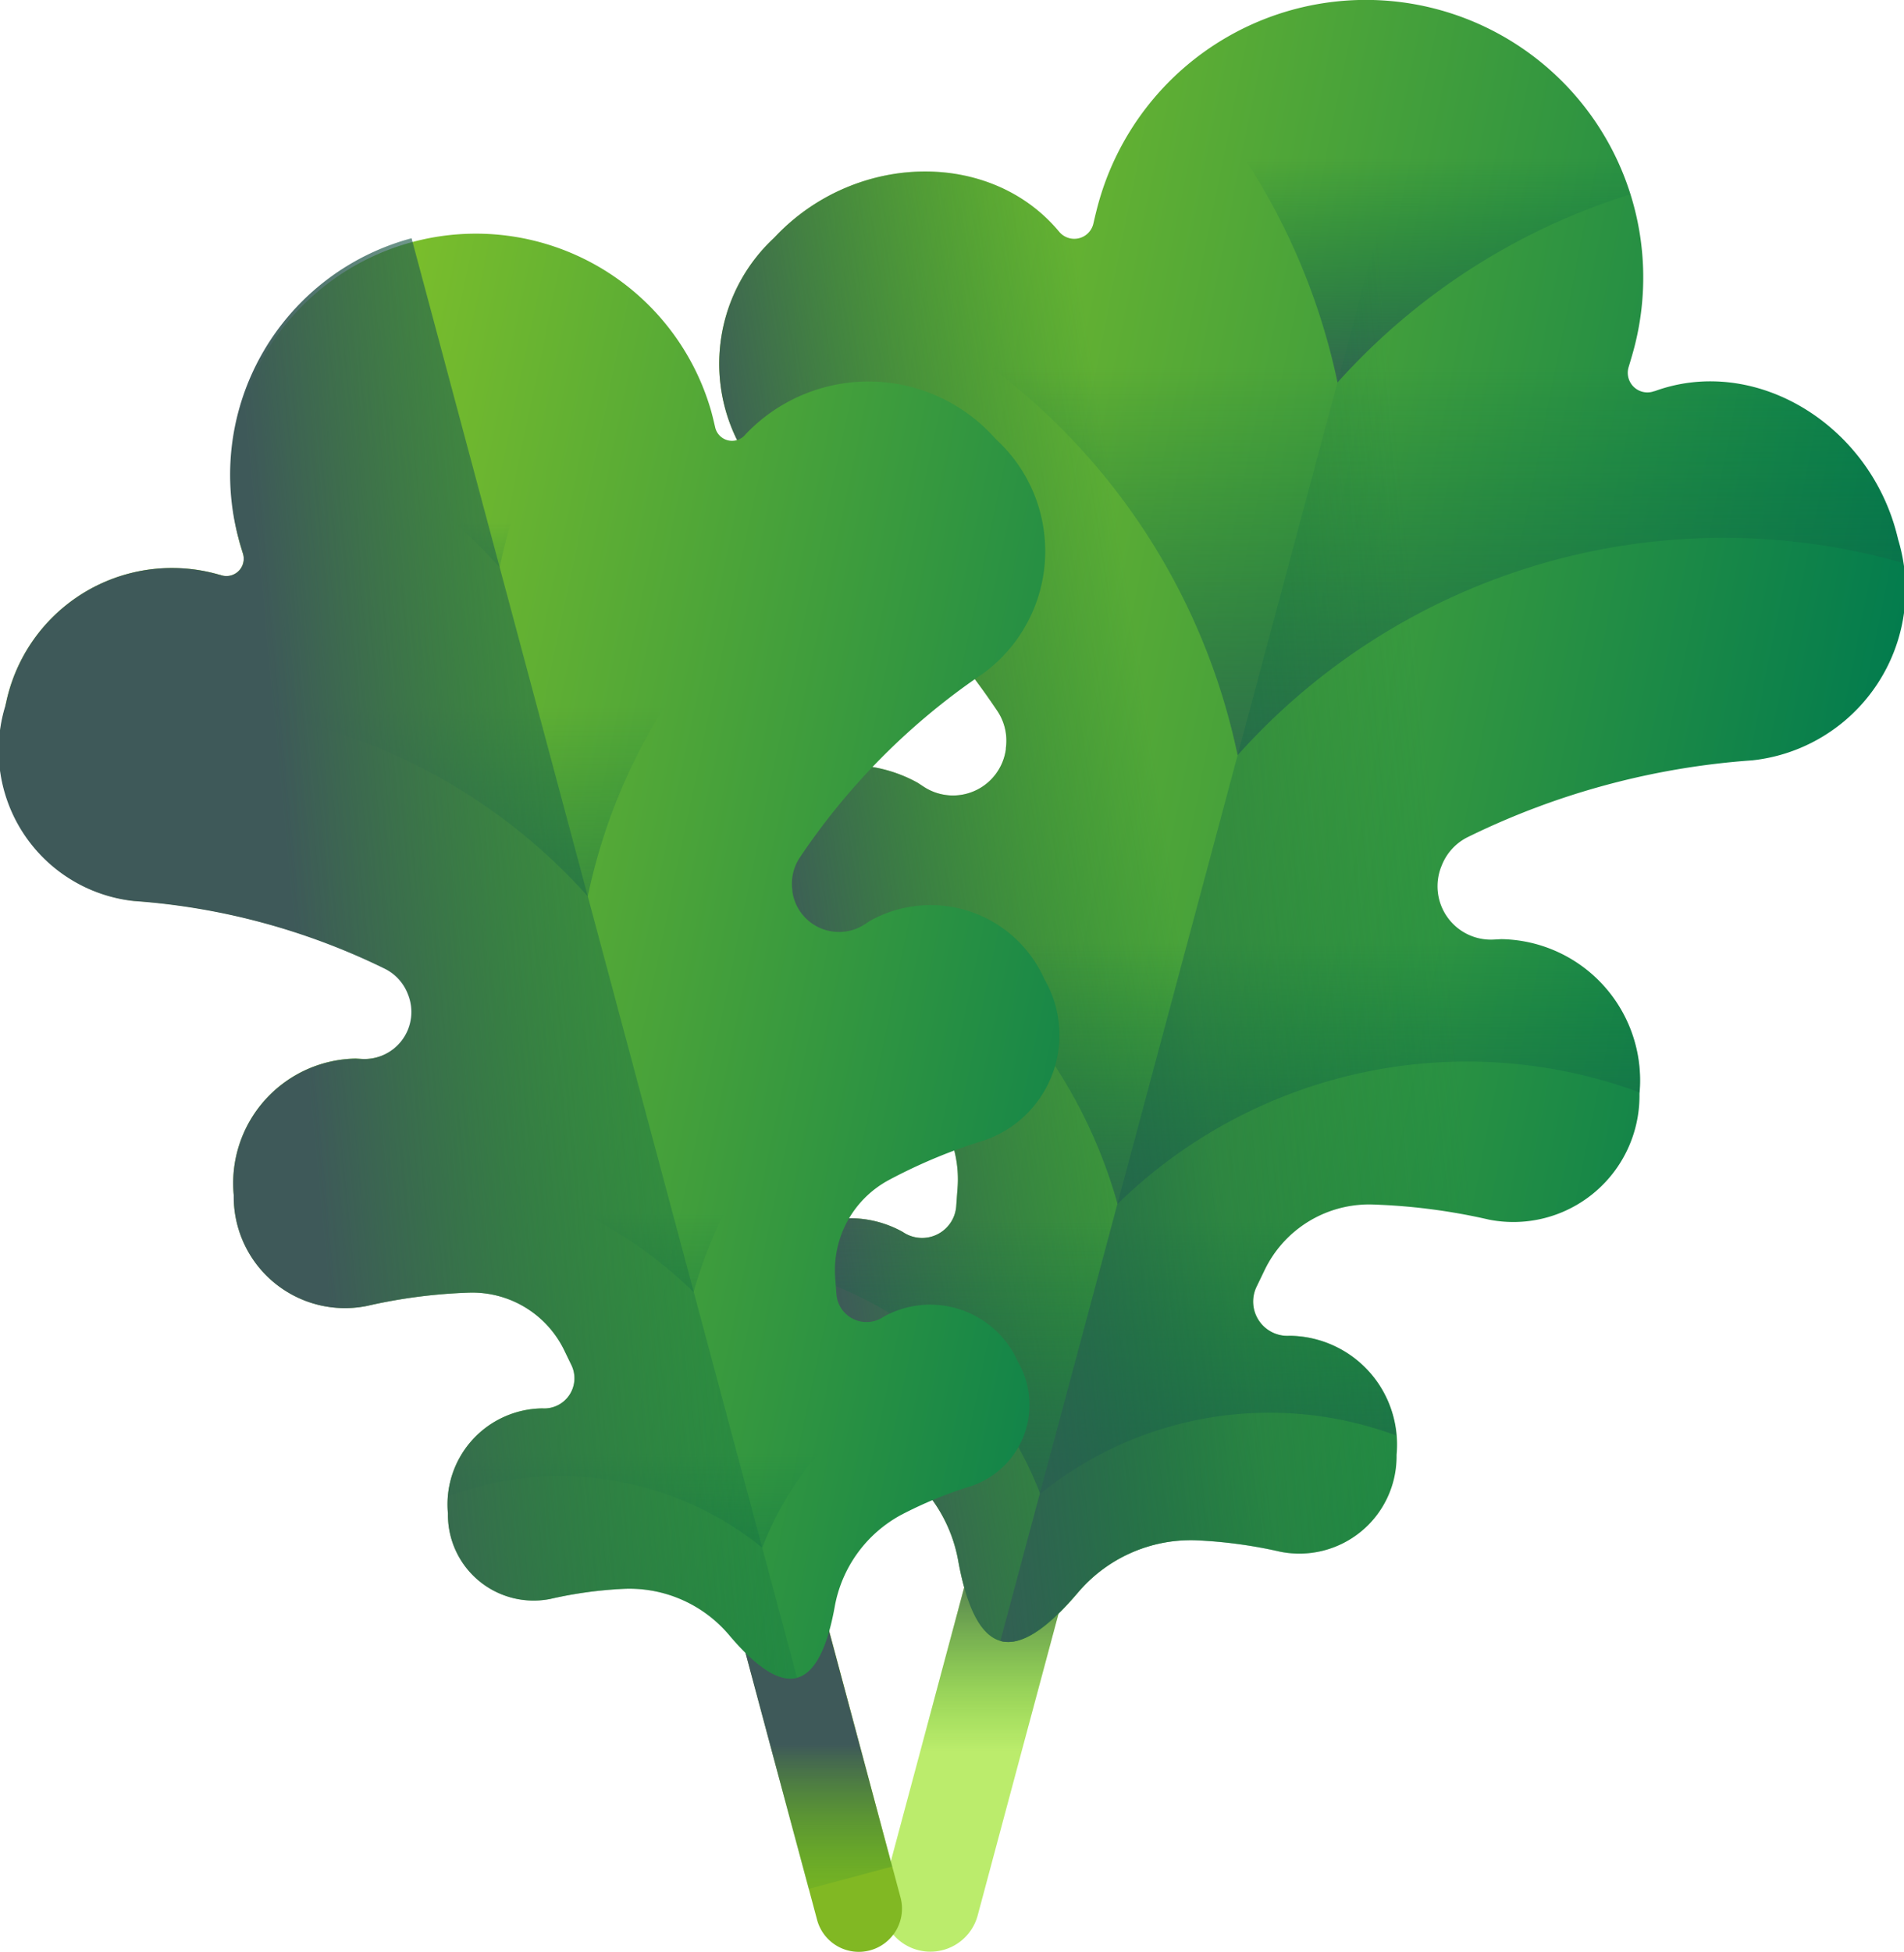 <svg xmlns="http://www.w3.org/2000/svg" xmlns:xlink="http://www.w3.org/1999/xlink" width="54.173" height="55.507" viewBox="0 0 54.173 55.507">
  <defs>
    <linearGradient id="linear-gradient" x1="0.903" y1="0.495" x2="1.261" y2="0.495" gradientUnits="objectBoundingBox">
      <stop offset="0" stop-color="#bbec6c"/>
      <stop offset="1" stop-color="#81b823"/>
    </linearGradient>
    <linearGradient id="linear-gradient-2" x1="1.086" y1="0.81" x2="1.086" y2="0.508" gradientUnits="objectBoundingBox">
      <stop offset="0" stop-color="#47a920" stop-opacity="0"/>
      <stop offset="0.242" stop-color="#459a2a" stop-opacity="0.243"/>
      <stop offset="0.7" stop-color="#417545" stop-opacity="0.702"/>
      <stop offset="1" stop-color="#3e5959"/>
    </linearGradient>
    <linearGradient id="linear-gradient-3" x1="-0.06" y1="0.351" x2="0.948" y2="0.634" gradientUnits="objectBoundingBox">
      <stop offset="0" stop-color="#8bc727"/>
      <stop offset="1" stop-color="#017b4e"/>
    </linearGradient>
    <linearGradient id="linear-gradient-4" x1="0.382" y1="0.501" x2="0.055" y2="0.572" gradientUnits="objectBoundingBox">
      <stop offset="0" stop-color="#026841" stop-opacity="0"/>
      <stop offset="0.238" stop-color="#0a6644" stop-opacity="0.239"/>
      <stop offset="0.608" stop-color="#20614d" stop-opacity="0.608"/>
      <stop offset="1" stop-color="#3e5959"/>
    </linearGradient>
    <linearGradient id="linear-gradient-5" x1="0.395" y1="0.812" x2="0.395" y2="1.076" xlink:href="#linear-gradient-4"/>
    <linearGradient id="linear-gradient-6" x1="0.387" y1="0.78" x2="0.387" y2="1.089" xlink:href="#linear-gradient-4"/>
    <linearGradient id="linear-gradient-7" x1="0.366" y1="0.486" x2="0.366" y2="1.198" xlink:href="#linear-gradient-4"/>
    <linearGradient id="linear-gradient-8" x1="-0.002" y1="0.415" x2="-0.002" y2="1.118" xlink:href="#linear-gradient-4"/>
    <linearGradient id="linear-gradient-9" x1="0.469" y1="0.435" x2="-0.177" y2="0.545" xlink:href="#linear-gradient-4"/>
    <linearGradient id="linear-gradient-10" x1="209.181" y1="123.891" x2="209.244" y2="123.911" xlink:href="#linear-gradient"/>
    <linearGradient id="linear-gradient-11" x1="18.968" y1="10.76" x2="19.034" y2="10.777" xlink:href="#linear-gradient"/>
    <linearGradient id="linear-gradient-12" x1="-0.37" y1="0.723" x2="-0.012" y2="0.723" xlink:href="#linear-gradient"/>
    <linearGradient id="linear-gradient-13" x1="-0.199" y1="1.062" x2="-0.199" y2="0.76" xlink:href="#linear-gradient-2"/>
    <linearGradient id="linear-gradient-14" x1="0.126" y1="0.456" x2="1.134" y2="0.739" xlink:href="#linear-gradient-3"/>
    <linearGradient id="linear-gradient-15" x1="0.581" y1="0.928" x2="0.581" y2="1.191" xlink:href="#linear-gradient-4"/>
    <linearGradient id="linear-gradient-16" x1="0.588" y1="0.923" x2="0.588" y2="1.232" xlink:href="#linear-gradient-4"/>
    <linearGradient id="linear-gradient-17" x1="0.608" y1="0.714" x2="0.608" y2="1.426" xlink:href="#linear-gradient-4"/>
    <linearGradient id="linear-gradient-18" x1="0.936" y1="0.865" x2="0.936" y2="1.568" xlink:href="#linear-gradient-4"/>
    <linearGradient id="linear-gradient-19" x1="1.045" y1="0.54" x2="0.398" y2="0.651" xlink:href="#linear-gradient-4"/>
    <linearGradient id="linear-gradient-20" x1="-1842.337" y1="413.348" x2="-1842.275" y2="413.37" xlink:href="#linear-gradient"/>
    <linearGradient id="linear-gradient-21" x1="-161.591" y1="34.723" x2="-161.525" y2="34.74" xlink:href="#linear-gradient"/>
  </defs>
  <g id="arugula" transform="translate(-6.132 -0.001)">
    <g id="Group_9273" data-name="Group 9273" transform="translate(26.157 0.001)">
      <g id="Group_9269" data-name="Group 9269" transform="translate(5.054 34.095)">
        <path id="Path_16655" data-name="Path 16655" d="M237.586,334.625a1.393,1.393,0,0,1-.985-1.706l4.991-18.627a1.393,1.393,0,0,1,2.691.721l-4.991,18.626A1.393,1.393,0,0,1,237.586,334.625Z" transform="translate(-236.553 -313.26)" fill="url(#linear-gradient)"/>
        <path id="Path_16656" data-name="Path 16656" d="M245.867,313.308a1.393,1.393,0,0,0-1.706.985l-4.725,17.634,2.691.721,4.725-17.634A1.393,1.393,0,0,0,245.867,313.308Z" transform="translate(-239.122 -313.26)" fill="url(#linear-gradient-2)"/>
      </g>
      <g id="Group_9272" data-name="Group 9272" transform="translate(0 0)">
        <path id="Path_16657" data-name="Path 16657" d="M224.1,15.343l-.027-.109c-.792-3.179-4.052-5.147-6.9-4.108l-.011,0a.558.558,0,0,1-.73-.685c.061-.2.11-.368.147-.505a7.894,7.894,0,1,0-15.251-4.086c-.037.138-.079.309-.125.511a.558.558,0,0,1-.975.228l-.008-.009c-1.944-2.323-5.752-2.249-8.028.109l-.078.081a4.886,4.886,0,0,0,.441,7.517,21.847,21.847,0,0,1,5.921,5.942,1.519,1.519,0,0,1,.237,1.046l0,.034a1.518,1.518,0,0,1-2.344,1.063l-.163-.107a4.016,4.016,0,0,0-5.6,1.84l-.037.074a3.589,3.589,0,0,0,1.961,5.172,17.254,17.254,0,0,1,3.091,1.287,3.3,3.3,0,0,1,1.718,3.151q-.02.261-.038.519a.974.974,0,0,1-1.508.74l-.015-.01a3.094,3.094,0,0,0-4.316,1.417l-.028.057a2.764,2.764,0,0,0,1.51,3.983,13.371,13.371,0,0,1,2.261.927,4.212,4.212,0,0,1,2.156,2.988c.237,1.295.626,2.107,1.208,2.263s1.326-.353,2.178-1.356a4.213,4.213,0,0,1,3.361-1.51,13.373,13.373,0,0,1,2.422.327,2.764,2.764,0,0,0,3.3-2.695l0-.063a3.094,3.094,0,0,0-3.029-3.385h-.018a.974.974,0,0,1-.936-1.395l.226-.469a3.3,3.3,0,0,1,3.063-1.87,17.255,17.255,0,0,1,3.321.431,3.589,3.589,0,0,0,4.284-3.5l0-.082a4.016,4.016,0,0,0-3.932-4.395l-.2.011a1.518,1.518,0,0,1-1.5-2.092l.013-.032a1.518,1.518,0,0,1,.729-.787,21.849,21.849,0,0,1,8.1-2.185A4.886,4.886,0,0,0,224.1,15.343Z" transform="translate(-190.119 -0.001)" fill="url(#linear-gradient-3)"/>
        <path id="Path_16658" data-name="Path 16658" d="M224.1,15.343l-.027-.109c-.792-3.179-4.052-5.147-6.9-4.108l-.011,0a.558.558,0,0,1-.73-.685c.061-.2.11-.368.147-.505a7.894,7.894,0,1,0-15.251-4.086c-.037.138-.079.309-.125.511a.558.558,0,0,1-.975.228l-.008-.009c-1.944-2.323-5.752-2.249-8.028.109l-.078.081a4.886,4.886,0,0,0,.441,7.517,21.847,21.847,0,0,1,5.921,5.942,1.519,1.519,0,0,1,.237,1.046l0,.034a1.518,1.518,0,0,1-2.344,1.063l-.163-.107a4.016,4.016,0,0,0-5.6,1.84l-.037.074a3.589,3.589,0,0,0,1.961,5.172,17.254,17.254,0,0,1,3.091,1.287,3.3,3.3,0,0,1,1.718,3.151q-.02.261-.038.519a.974.974,0,0,1-1.508.74l-.015-.01a3.094,3.094,0,0,0-4.316,1.417l-.028.057a2.764,2.764,0,0,0,1.51,3.983,13.371,13.371,0,0,1,2.261.927,4.212,4.212,0,0,1,2.156,2.988c.237,1.295.626,2.107,1.208,2.263s1.326-.353,2.178-1.356a4.213,4.213,0,0,1,3.361-1.51,13.373,13.373,0,0,1,2.422.327,2.764,2.764,0,0,0,3.3-2.695l0-.063a3.094,3.094,0,0,0-3.029-3.385h-.018a.974.974,0,0,1-.936-1.395l.226-.469a3.3,3.3,0,0,1,3.063-1.87,17.255,17.255,0,0,1,3.321.431,3.589,3.589,0,0,0,4.284-3.5l0-.082a4.016,4.016,0,0,0-3.932-4.395l-.2.011a1.518,1.518,0,0,1-1.5-2.092l.013-.032a1.518,1.518,0,0,1,.729-.787,21.849,21.849,0,0,1,8.1-2.185A4.886,4.886,0,0,0,224.1,15.343Z" transform="translate(-190.119 -0.001)" fill="url(#linear-gradient-4)"/>
        <path id="Path_16659" data-name="Path 16659" d="M224.1,15.343l-.027-.109c-.792-3.179-4.052-5.147-6.9-4.108l-.011,0a.558.558,0,0,1-.73-.685c.061-.2.11-.368.147-.505a7.894,7.894,0,1,0-15.251-4.086c-.037.138-.079.309-.125.511a.558.558,0,0,1-.975.228l-.008-.009c-1.944-2.323-5.752-2.249-8.028.109l-.078.081a4.886,4.886,0,0,0,.441,7.517,21.847,21.847,0,0,1,5.921,5.942,1.518,1.518,0,0,1,.237,1.046l0,.034a1.518,1.518,0,0,1-2.344,1.063l-.163-.107a4.016,4.016,0,0,0-5.6,1.84l-.037.074a3.589,3.589,0,0,0,1.961,5.172,17.254,17.254,0,0,1,3.091,1.287,3.3,3.3,0,0,1,1.718,3.151q-.02.261-.038.519a.974.974,0,0,1-1.508.74l-.015-.01a3.043,3.043,0,0,0-4.026.944c.313.054.625.121.938.205a10.369,10.369,0,0,1,7,6.3h0a10.369,10.369,0,0,1,9.212-1.952c.313.084.617.182.915.291a3.043,3.043,0,0,0-3.015-2.831h-.018a.974.974,0,0,1-.936-1.395l.227-.469a3.3,3.3,0,0,1,3.063-1.87,17.255,17.255,0,0,1,3.321.431,3.589,3.589,0,0,0,4.284-3.5l0-.082a4.016,4.016,0,0,0-3.932-4.395l-.2.011a1.518,1.518,0,0,1-1.5-2.092l.013-.032a1.518,1.518,0,0,1,.729-.787,21.849,21.849,0,0,1,8.1-2.185,4.886,4.886,0,0,0,4.141-6.289Z" transform="translate(-190.119 -0.001)" fill="url(#linear-gradient-5)"/>
        <path id="Path_16660" data-name="Path 16660" d="M227.735,15.343l-.027-.109c-.792-3.179-4.052-5.147-6.9-4.108l-.011,0a.558.558,0,0,1-.73-.685c.061-.2.11-.368.147-.505a7.894,7.894,0,1,0-15.251-4.086c-.037.138-.079.309-.125.511a.558.558,0,0,1-.975.228l-.008-.009c-1.944-2.323-5.752-2.249-8.028.109l-.078.081a4.886,4.886,0,0,0,.441,7.517,21.847,21.847,0,0,1,5.921,5.942,1.518,1.518,0,0,1,.237,1.046l0,.034A1.518,1.518,0,0,1,200,22.374l-.163-.107a4.012,4.012,0,0,0-5.58,1.8c.418.073.837.163,1.255.275a14.221,14.221,0,0,1,10.019,9.9h0a14.221,14.221,0,0,1,13.626-3.563c.417.112.825.243,1.223.389a4.012,4.012,0,0,0-3.934-4.347l-.2.011a1.518,1.518,0,0,1-1.5-2.092l.013-.032a1.518,1.518,0,0,1,.729-.787,21.849,21.849,0,0,1,8.1-2.185A4.886,4.886,0,0,0,227.735,15.343Z" transform="translate(-193.759 -0.001)" fill="url(#linear-gradient-6)"/>
        <path id="Path_16661" data-name="Path 16661" d="M236.793,15.343l-.027-.109c-.792-3.179-4.052-5.147-6.9-4.108l-.011,0a.558.558,0,0,1-.73-.685c.061-.2.11-.368.147-.505a7.894,7.894,0,1,0-15.251-4.086c-.037.138-.079.309-.125.511a.558.558,0,0,1-.975.228l-.008-.009c-1.944-2.323-5.752-2.249-8.028.109l-.078.081a5.833,5.833,0,0,0-.442.516c.093.024.186.046.28.072a18.549,18.549,0,0,1,13.36,14.122h0a18.549,18.549,0,0,1,18.631-5.55c.093.025.185.052.277.078a5.873,5.873,0,0,0-.125-.668Z" transform="translate(-202.817 -0.001)" fill="url(#linear-gradient-7)"/>
        <path id="Path_16662" data-name="Path 16662" d="M318.643,10.879h0a18.634,18.634,0,0,1,8.327-5.348,7.892,7.892,0,0,0-12.866-3.448,18.634,18.634,0,0,1,4.538,8.8Z" transform="translate(-300.611 -0.003)" fill="url(#linear-gradient-8)"/>
        <path id="Path_16663" data-name="Path 16663" d="M269.847,47.538a4.213,4.213,0,0,1,3.361-1.51,13.372,13.372,0,0,1,2.422.327,2.764,2.764,0,0,0,3.3-2.695l0-.063a3.094,3.094,0,0,0-3.029-3.385h-.018a.974.974,0,0,1-.936-1.395l.227-.469a3.3,3.3,0,0,1,3.063-1.87,17.255,17.255,0,0,1,3.321.431,3.589,3.589,0,0,0,4.284-3.5l0-.082a4.016,4.016,0,0,0-3.932-4.395l-.2.011a1.518,1.518,0,0,1-1.5-2.092l.013-.032a1.518,1.518,0,0,1,.729-.787,21.849,21.849,0,0,1,8.1-2.185,4.886,4.886,0,0,0,4.141-6.289l-.027-.109c-.792-3.179-4.052-5.147-6.9-4.108l-.011,0a.558.558,0,0,1-.73-.685c.061-.2.11-.368.147-.505A7.894,7.894,0,0,0,280.1,2.49l-12.434,46.4c.582.156,1.325-.353,2.178-1.356Z" transform="translate(-259.229 -2.219)" fill="url(#linear-gradient-9)"/>
        <g id="Group_9271" data-name="Group 9271" transform="translate(1.474 35.983)">
          <g id="Group_9270" data-name="Group 9270">
            <path id="Path_16664" data-name="Path 16664" d="M204.919,330.627l.012-.017h0Z" transform="translate(-204.782 -330.61)" fill="url(#linear-gradient-10)"/>
            <path id="Path_16665" data-name="Path 16665" d="M203.8,330.765c-.048.066-.094.134-.137.2C203.705,330.9,203.751,330.831,203.8,330.765Z" transform="translate(-203.662 -330.748)" fill="url(#linear-gradient-11)"/>
          </g>
        </g>
      </g>
    </g>
    <g id="Group_9278" data-name="Group 9278" transform="translate(6.132 6.543)">
      <g id="Group_9274" data-name="Group 9274" transform="translate(18.804 30.076)">
        <path id="Path_16666" data-name="Path 16666" d="M184.855,355.3a1.229,1.229,0,0,0,.869-1.5l-4.4-16.431a1.229,1.229,0,0,0-2.374.636l4.4,16.431A1.229,1.229,0,0,0,184.855,355.3Z" transform="translate(-178.905 -336.448)" fill="url(#linear-gradient-12)"/>
        <path id="Path_16667" data-name="Path 16667" d="M179.816,336.49a1.229,1.229,0,0,1,1.5.869l4.168,15.556-2.374.636-4.168-15.556A1.229,1.229,0,0,1,179.816,336.49Z" transform="translate(-178.905 -336.447)" fill="url(#linear-gradient-13)"/>
      </g>
      <g id="Group_9277" data-name="Group 9277" transform="translate(0)">
        <path id="Path_16668" data-name="Path 16668" d="M6.284,73.644l.024-.1a4.823,4.823,0,0,1,6.085-3.624l.01,0a.492.492,0,0,0,.644-.6c-.054-.175-.1-.324-.13-.446a6.964,6.964,0,0,1,13.453-3.6c.033.121.07.273.111.451a.492.492,0,0,0,.86.2l.007-.008a4.823,4.823,0,0,1,7.081.1l.069.071a4.31,4.31,0,0,1-.389,6.631,19.273,19.273,0,0,0-5.223,5.242,1.339,1.339,0,0,0-.21.923l0,.03a1.34,1.34,0,0,0,2.068.937l.144-.095a3.543,3.543,0,0,1,4.942,1.623l.033.065A3.166,3.166,0,0,1,34.138,86a15.22,15.22,0,0,0-2.727,1.135,2.91,2.91,0,0,0-1.515,2.78q.017.23.034.458a.859.859,0,0,0,1.33.653l.013-.009a2.729,2.729,0,0,1,3.807,1.25l.025.05a2.439,2.439,0,0,1-1.332,3.514,11.8,11.8,0,0,0-1.995.818,3.716,3.716,0,0,0-1.9,2.636c-.209,1.142-.553,1.859-1.066,2s-1.169-.311-1.921-1.2a3.716,3.716,0,0,0-2.965-1.332,11.8,11.8,0,0,0-2.137.289,2.439,2.439,0,0,1-2.911-2.377l0-.056a2.729,2.729,0,0,1,2.672-2.986h.016a.859.859,0,0,0,.826-1.23l-.2-.413a2.909,2.909,0,0,0-2.7-1.65,15.225,15.225,0,0,0-2.929.38,3.166,3.166,0,0,1-3.779-3.086l0-.073a3.543,3.543,0,0,1,3.469-3.877l.172.01a1.339,1.339,0,0,0,1.322-1.846l-.011-.028a1.34,1.34,0,0,0-.643-.694,19.272,19.272,0,0,0-7.144-1.928,4.31,4.31,0,0,1-3.653-5.548Z" transform="translate(-6.132 -60.11)" fill="url(#linear-gradient-14)"/>
        <path id="Path_16669" data-name="Path 16669" d="M6.284,73.644l.024-.1a4.823,4.823,0,0,1,6.085-3.624l.01,0a.492.492,0,0,0,.644-.6c-.054-.175-.1-.324-.13-.446a6.964,6.964,0,0,1,13.453-3.6c.033.121.07.273.111.451a.492.492,0,0,0,.86.2l.007-.008a4.823,4.823,0,0,1,7.081.1l.069.071a4.31,4.31,0,0,1-.389,6.631,19.273,19.273,0,0,0-5.223,5.242,1.339,1.339,0,0,0-.21.923l0,.03a1.34,1.34,0,0,0,2.068.937l.144-.095a3.543,3.543,0,0,1,4.942,1.623l.033.065A3.166,3.166,0,0,1,34.138,86a15.224,15.224,0,0,0-2.727,1.135,2.91,2.91,0,0,0-1.515,2.78q.017.23.034.458a.859.859,0,0,0,1.33.653l.013-.009a2.684,2.684,0,0,1,3.551.833c-.276.047-.552.107-.828.181a9.147,9.147,0,0,0-6.176,5.555h0a9.147,9.147,0,0,0-8.126-1.722q-.414.111-.807.257a2.685,2.685,0,0,1,2.66-2.5h.016a.859.859,0,0,0,.826-1.23l-.2-.413a2.909,2.909,0,0,0-2.7-1.65,15.225,15.225,0,0,0-2.929.38,3.166,3.166,0,0,1-3.779-3.086l0-.073a3.543,3.543,0,0,1,3.469-3.877l.172.01a1.339,1.339,0,0,0,1.322-1.846l-.011-.028a1.34,1.34,0,0,0-.643-.694,19.272,19.272,0,0,0-7.144-1.928,4.31,4.31,0,0,1-3.653-5.548Z" transform="translate(-6.132 -60.11)" fill="url(#linear-gradient-15)"/>
        <path id="Path_16670" data-name="Path 16670" d="M6.284,73.644l.024-.1a4.823,4.823,0,0,1,6.085-3.624l.01,0a.492.492,0,0,0,.644-.6c-.054-.175-.1-.324-.13-.446a6.964,6.964,0,0,1,13.453-3.6c.033.121.07.273.111.451a.492.492,0,0,0,.86.2l.007-.008a4.823,4.823,0,0,1,7.081.1l.069.071a4.31,4.31,0,0,1-.389,6.631,19.273,19.273,0,0,0-5.223,5.242,1.339,1.339,0,0,0-.21.923l0,.03a1.34,1.34,0,0,0,2.068.937l.144-.095a3.539,3.539,0,0,1,4.923,1.586c-.369.064-.738.144-1.107.243a12.545,12.545,0,0,0-8.838,8.732h0a12.545,12.545,0,0,0-12.02-3.143c-.368.1-.728.214-1.079.343a3.539,3.539,0,0,1,3.47-3.834l.172.01a1.339,1.339,0,0,0,1.322-1.846l-.011-.028a1.34,1.34,0,0,0-.643-.694,19.272,19.272,0,0,0-7.144-1.928,4.31,4.31,0,0,1-3.653-5.548Z" transform="translate(-6.132 -60.11)" fill="url(#linear-gradient-16)"/>
        <path id="Path_16671" data-name="Path 16671" d="M6.629,73.644l.024-.1a4.823,4.823,0,0,1,6.085-3.624l.01,0a.492.492,0,0,0,.644-.6c-.054-.175-.1-.324-.13-.446a6.964,6.964,0,0,1,13.453-3.6c.033.121.07.273.111.451a.492.492,0,0,0,.86.2l.007-.008a4.823,4.823,0,0,1,7.081.1l.069.071a5.14,5.14,0,0,1,.39.455c-.082.021-.164.041-.247.063A16.363,16.363,0,0,0,23.2,79.06h0a16.363,16.363,0,0,0-16.435-4.9l-.245.069a5.108,5.108,0,0,1,.11-.589Z" transform="translate(-6.477 -60.11)" fill="url(#linear-gradient-17)"/>
        <path id="Path_16672" data-name="Path 16672" d="M76.595,69.706h0a16.439,16.439,0,0,0-7.346-4.718A6.962,6.962,0,0,1,80.6,61.947,16.438,16.438,0,0,0,76.595,69.706Z" transform="translate(-62.379 -60.112)" fill="url(#linear-gradient-18)"/>
        <path id="Path_16673" data-name="Path 16673" d="M26.889,102.044a3.716,3.716,0,0,0-2.965-1.332,11.786,11.786,0,0,0-2.137.289,2.439,2.439,0,0,1-2.911-2.377l0-.056a2.729,2.729,0,0,1,2.672-2.986h.016a.859.859,0,0,0,.826-1.23l-.2-.413a2.909,2.909,0,0,0-2.7-1.65,15.225,15.225,0,0,0-2.929.38,3.166,3.166,0,0,1-3.779-3.086l0-.073a3.543,3.543,0,0,1,3.469-3.877l.172.01A1.339,1.339,0,0,0,17.735,83.8l-.011-.028a1.34,1.34,0,0,0-.643-.694,19.272,19.272,0,0,0-7.144-1.928A4.31,4.31,0,0,1,6.284,75.6l.024-.1a4.823,4.823,0,0,1,6.085-3.624l.01,0a.492.492,0,0,0,.644-.6c-.054-.175-.1-.324-.13-.446A6.964,6.964,0,0,1,17.842,62.3L28.81,103.24C28.3,103.377,27.641,102.928,26.889,102.044Z" transform="translate(-6.132 -62.066)" fill="url(#linear-gradient-19)"/>
        <g id="Group_9276" data-name="Group 9276" transform="translate(28.692 31.742)">
          <g id="Group_9275" data-name="Group 9275">
            <path id="Path_16674" data-name="Path 16674" d="M269.76,351.768l-.011-.015h0Z" transform="translate(-269.749 -351.753)" fill="url(#linear-gradient-20)"/>
            <path id="Path_16675" data-name="Path 16675" d="M269.846,351.89c.042.058.083.118.121.18C269.928,352.008,269.888,351.948,269.846,351.89Z" transform="translate(-269.835 -351.875)" fill="url(#linear-gradient-21)"/>
          </g>
        </g>
      </g>
    </g>
  </g>
</svg>
